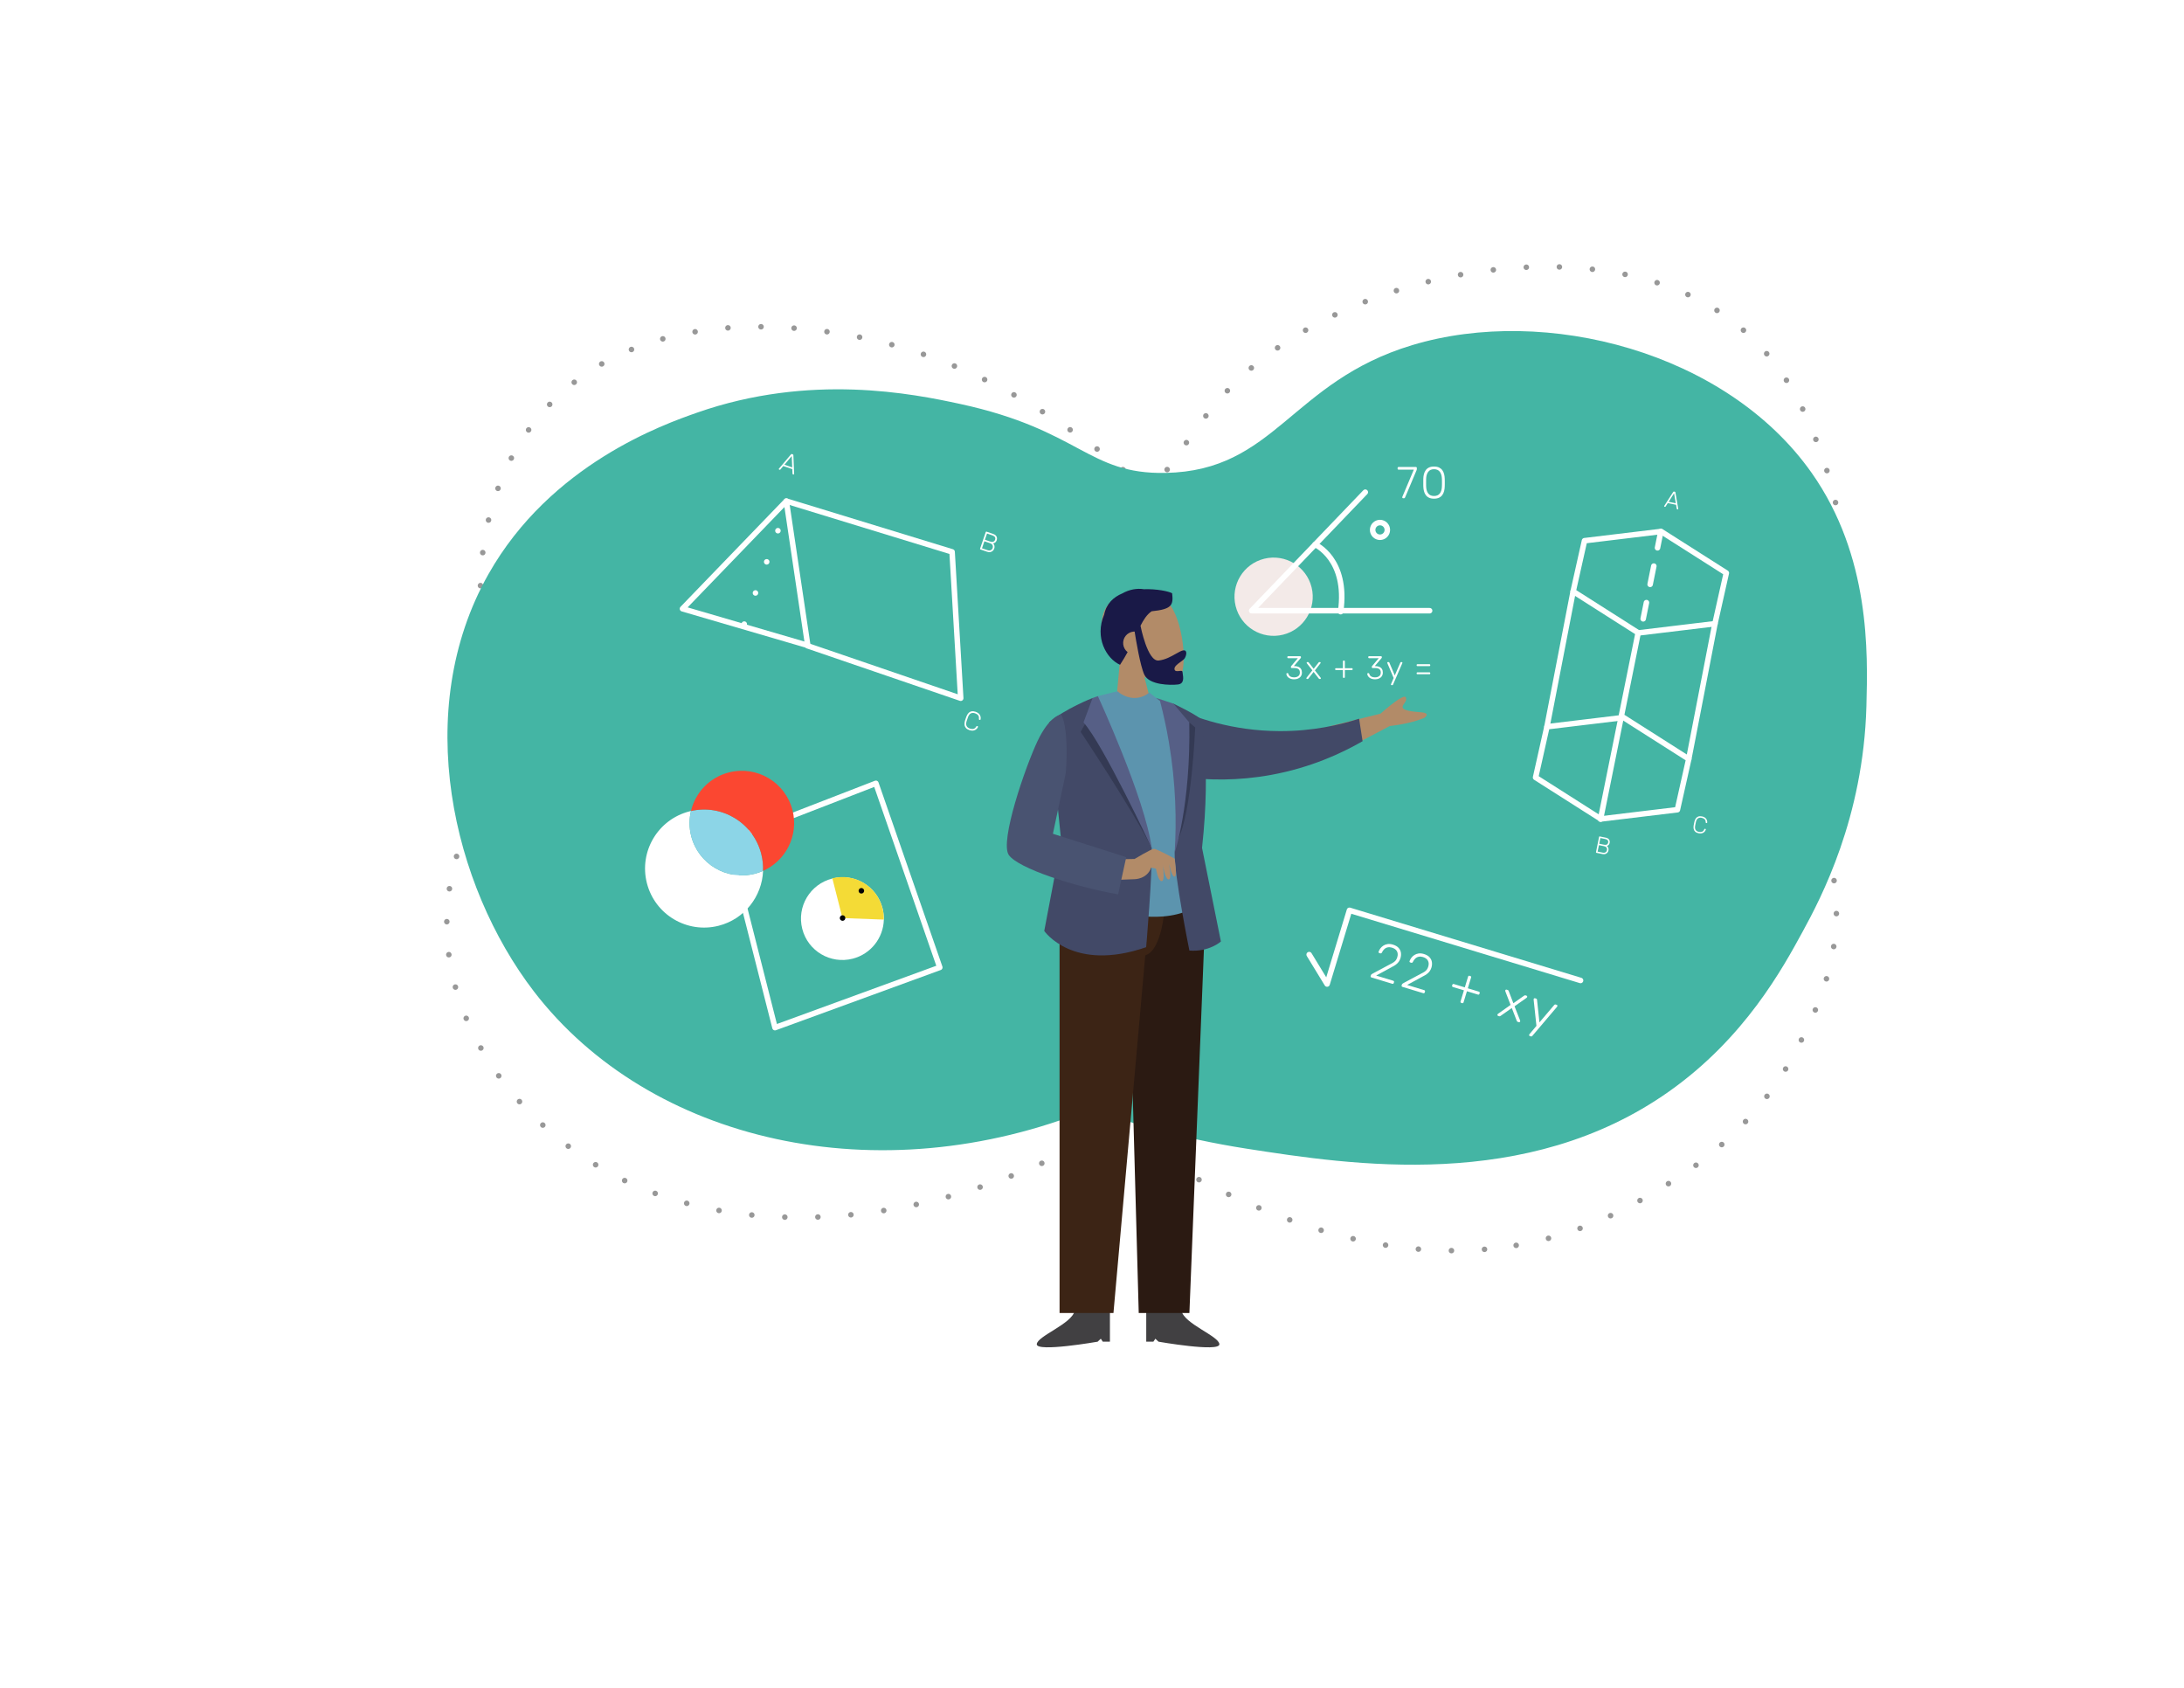 <?xml version="1.0" encoding="UTF-8"?><svg id="Layer_1" xmlns="http://www.w3.org/2000/svg" xmlns:xlink="http://www.w3.org/1999/xlink" viewBox="0 0 792 612"><defs><filter id="outer-glow-1" filterUnits="userSpaceOnUse"><feOffset dx="0" dy="0"/><feGaussianBlur result="blur" stdDeviation="5"/><feFlood flood-color="#231f20" flood-opacity=".75"/><feComposite in2="blur" operator="in"/><feComposite in="SourceGraphic"/></filter></defs><path d="M538.332,453c-59.363,4.909-113.222-29.504-145.492-50.122-20.2-12.906-35.553-25.502-45.867-34.679-80.343-9.874-148.307-59.387-167.069-117.501-13.203-40.896-4.588-93.94,37.873-118.508,34.26-19.823,76.395-12.914,88.596-10.913,42.098,6.903,73.049,28.388,87.039,38.311,36.163,25.65,32.807,38.589,58.473,50.252,36.22,16.459,52.404-4.992,96.805,4.021,48.721,9.89,101.89,50.466,114.406,95.94,8.638,31.382-4.39,56.726-11.603,70.758-15.125,29.424-39.219,44.317-49.232,50.334-11.382,6.839-32.46,19.505-63.929,22.107Z" fill="none" opacity=".41" stroke="#030303" stroke-dasharray="0 12" stroke-linecap="round" stroke-linejoin="round" stroke-width="2"/><path d="M634.67,305.669c-39.039,47.848-103.474,63.301-142.08,72.56-24.166,5.796-44.614,8.197-58.885,9.296-65.168,52.877-151.022,67.997-207.904,40.199-40.029-19.562-73.431-64.152-61.227-113.524,9.847-39.836,45.315-66.322,55.586-73.992,35.437-26.462,73.741-34.113,91.214-37.419,45.163-8.545,52.409,3.268,79.579-7.503,38.343-15.2,33.97-42.713,72.64-69.377,42.431-29.258,110.971-39.762,153.924-16.394,29.642,16.127,39.19,44.083,44.477,59.562,11.086,32.459,4.872,61.159,2.161,72.963-3.082,13.417-8.789,38.264-29.485,63.629Z" fill="none" opacity=".41" stroke="#030303" stroke-dasharray="0 12" stroke-linecap="round" stroke-linejoin="round" stroke-width="2"/><path d="M605.326,395.709c-51.707,36.591-115.294,26.699-153.392,20.772-23.848-3.71-43.17-9.618-56.457-14.381-77.068,31.21-159.919,11.977-201.86-42.609-29.514-38.413-44.462-101.744-16.511-151.262,22.553-39.954,63.712-54.403,75.631-58.587,41.123-14.436,78.398-6.857,95.338-3.196,43.786,9.463,46.296,25.569,74.566,25.033,39.895-.757,45.362-33.032,89.479-46.337,48.408-14.6,114.015,2.489,144.871,46.337,21.294,30.261,20.358,65.195,19.839,84.537-1.087,40.559-16.539,69.714-23.035,81.638-7.383,13.555-21.057,38.657-48.468,58.055Z" fill="#44b5a4" stroke-width="0"/><polygon points="263.809 304.866 281.041 372.613 340.801 350.781 317.631 284.032 263.809 304.866" fill="none" stroke="#fff" stroke-linecap="round" stroke-linejoin="round" stroke-width="2"/><path d="M320.056,329.377c.348,1.369.49,2.723.458,4.07-.163,6.564-4.652,12.474-11.326,14.172-8.047,2.047-16.215-2.781-18.262-10.827-2.046-8.043,2.822-16.19,10.869-18.237l.101-.026c7.996-2.034,16.122,2.839,18.159,10.848Z" fill="#fff" stroke-width="0"/><path d="M320.025,329.344c.348,1.369.484,2.745.453,4.093l-14.975-.554-3.668-14.42c8.13-2.011,16.153,2.872,18.19,10.881Z" fill="#f4db36" stroke-width="0"/><line x1="305.545" y1="332.872" x2="313.979" y2="320.653" fill="none" stroke="#030303" stroke-dasharray="0 12" stroke-linecap="round" stroke-linejoin="round" stroke-width="2"/><path d="M276.714,315.774c-.356,9.227-6.705,17.505-16.111,19.898-11.458,2.915-23.105-4.013-26.018-15.466-2.915-11.458,4.008-23.104,15.466-26.018.171-.044.347-.088.521-.123-.691,2.888-.711,5.98.071,9.056,2.582,10.15,12.899,16.283,23.049,13.701,1.055-.268,2.065-.621,3.022-1.047Z" fill="#fff" stroke-width="0"/><path d="M276.069,309.654c.522,2.052.728,4.107.645,6.12-.958.426-1.967.779-3.022,1.047-10.15,2.582-20.467-3.551-23.049-13.701-.782-3.075-.762-6.167-.071-9.056,11.288-2.583,22.627,4.302,25.498,15.589Z" fill="#8cd5e7" stroke-width="0"/><path d="M287.392,293.772c2.313,9.095-2.371,18.328-10.679,22.002.083-2.014-.123-4.069-.645-6.12-2.871-11.287-14.21-18.172-25.498-15.589,1.576-6.638,6.697-12.194,13.772-13.993,10.15-2.582,20.467,3.551,23.049,13.701Z" fill="#fb4731" stroke-width="0"/><polygon points="247.495 220.728 292.929 234.014 285.156 181.693 247.495 220.728" fill="none" stroke="#fff" stroke-linecap="round" stroke-linejoin="round" stroke-width="2"/><polyline points="292.878 234.164 348.387 253.167 345.265 200.104 285.156 181.693" fill="none" stroke="#fff" stroke-linecap="round" stroke-linejoin="round" stroke-width="2"/><path d="M282.541,170.269c-.049-.017-.085-.05-.11-.099-.024-.05-.027-.099-.011-.148.011-.031.027-.062.052-.095l4.386-5.19c.045-.053.093-.088.145-.105.049-.018.111-.013.186.012l.313.107c.074.025.125.06.155.104.029.044.046.102.05.172l.282,6.788c.001.041-.005.076-.016.107-.017.049-.05.086-.098.11-.05.024-.1.028-.149.011l-.185-.063c-.062-.021-.103-.054-.122-.098-.019-.044-.031-.081-.034-.11l-.067-1.672-3.267-1.118-1.078,1.28c-.015.022-.044.045-.09.067-.045.022-.099.023-.161.002l-.185-.063ZM284.465,168.505l2.823.966-.167-4.119-2.656,3.152Z" fill="#fff" stroke-width="0"/><path d="M355.536,199.23c-.062-.021-.105-.056-.129-.106s-.026-.105-.005-.167l2.069-6.044c.023-.068.06-.114.109-.138.05-.024.105-.026.167-.005l2.407.825c.431.147.757.345.978.592.222.247.354.518.397.812.045.293.016.588-.085.883-.091.265-.21.477-.357.636s-.304.276-.47.35c-.166.074-.322.12-.466.14.204.207.355.479.453.814.099.337.081.698-.052,1.086-.105.308-.277.576-.519.807-.24.231-.533.385-.879.462-.347.077-.729.044-1.147-.099l-2.472-.846ZM356.103,198.805l2.003.686c.454.156.848.157,1.179.001.332-.154.56-.416.687-.785.128-.375.109-.724-.06-1.046-.168-.322-.48-.562-.934-.717l-2.003-.686-.872,2.547ZM357.165,195.706l1.91.654c.455.156.835.173,1.142.05.307-.122.522-.364.646-.727.124-.363.1-.677-.074-.943-.174-.266-.488-.477-.943-.632l-1.91-.654-.771,2.252Z" fill="#fff" stroke-width="0"/><path d="M351.507,264.727c-.56-.192-.979-.458-1.258-.796-.279-.34-.44-.728-.484-1.161-.044-.434.008-.895.153-1.381.08-.254.169-.525.269-.815.099-.289.196-.565.294-.828.183-.474.424-.87.727-1.189.302-.32.667-.526,1.094-.621.427-.094.921-.046,1.48.146.437.15.789.338,1.054.568.265.228.46.476.586.741.125.266.196.531.212.795.016.263-.008.507-.071.733-.014.057-.045.096-.097.116-.053.02-.105.021-.161.001l-.185-.063c-.049-.017-.087-.045-.115-.085-.027-.04-.035-.1-.021-.177.07-.588-.021-1.039-.275-1.353-.253-.313-.626-.554-1.118-.723-.56-.191-1.058-.186-1.496.019-.438.204-.789.649-1.051,1.336-.191.499-.369,1.015-.531,1.55-.213.704-.21,1.271.012,1.7.221.43.611.74,1.17.932.492.168.934.206,1.327.114.393-.092.741-.392,1.046-.899.037-.07.08-.112.125-.128.047-.015.095-.014.144.003l.185.063c.056.019.097.052.126.1.028.048.03.098.005.151-.088.217-.22.425-.394.623-.174.198-.393.364-.654.498-.263.133-.569.209-.918.227-.35.018-.744-.048-1.181-.198Z" fill="#fff" stroke-width="0"/><line x1="269.887" y1="226.293" x2="283.438" y2="188.738" fill="none" stroke="#fff" stroke-dasharray="0 12" stroke-linecap="round" stroke-linejoin="round" stroke-width="2"/><polygon points="626.027 207.754 621.909 226.144 594.137 229.491 570.484 214.447 574.603 196.057 602.375 192.711 626.027 207.754" fill="none" stroke="#fff" stroke-linecap="round" stroke-linejoin="round" stroke-width="2"/><polygon points="612.407 275.207 608.288 293.597 580.516 296.944 556.863 281.9 560.982 263.51 588.754 260.163 612.407 275.207" fill="none" stroke="#fff" stroke-linecap="round" stroke-linejoin="round" stroke-width="2"/><line x1="570.484" y1="214.447" x2="560.982" y2="263.51" fill="none" stroke="#fff" stroke-linecap="round" stroke-linejoin="round" stroke-width="2"/><line x1="594.036" y1="229.567" x2="580.415" y2="297.02" fill="none" stroke="#fff" stroke-linecap="round" stroke-linejoin="round" stroke-width="2"/><line x1="621.909" y1="226.144" x2="612.407" y2="275.207" fill="none" stroke="#fff" stroke-linecap="round" stroke-linejoin="round" stroke-width="2"/><line x1="602.263" y1="192.756" x2="601.075" y2="198.637" fill="none" stroke="#fff" stroke-linecap="round" stroke-linejoin="round" stroke-width="2"/><line x1="599.738" y1="205.26" x2="597.732" y2="215.194" fill="none" stroke="#fff" stroke-dasharray="0 0 6.756 6.756" stroke-linecap="round" stroke-linejoin="round" stroke-width="2"/><line x1="597.063" y1="218.505" x2="595.876" y2="224.386" fill="none" stroke="#fff" stroke-linecap="round" stroke-linejoin="round" stroke-width="2"/><path d="M603.616,183.729c-.045-.009-.081-.034-.108-.074-.027-.041-.035-.084-.026-.13.006-.028.017-.058.035-.09l3.261-5.076c.033-.052.072-.088.114-.109.043-.021.099-.024.167-.011l.288.059c.067.014.117.039.148.074.031.036.052.084.063.145l1.034,5.943c.005.037.005.069-.001.097-.009.046-.035.082-.075.109-.041.027-.084.035-.13.026l-.169-.034c-.057-.011-.097-.035-.117-.072-.023-.036-.036-.067-.044-.092l-.252-1.465-3.005-.606-.801,1.252c-.01.021-.035.044-.071.069-.039.025-.085.032-.141.021l-.171-.035ZM605.105,181.955l2.598.524-.623-3.607-1.975,3.083Z" fill="#fff" stroke-width="0"/><path d="M578.91,309.225c-.056-.012-.098-.038-.125-.078-.027-.041-.035-.09-.023-.146l1.123-5.561c.013-.062.039-.107.08-.134.041-.027.09-.035.146-.023l2.216.447c.396.08.707.216.93.408.223.193.371.416.443.669.073.253.081.516.026.787-.049.243-.13.444-.24.602-.111.156-.236.277-.373.361-.138.084-.27.143-.394.177.203.159.367.38.492.665.125.285.152.605.08.962-.058.282-.178.54-.363.771-.185.23-.425.399-.722.508-.295.108-.636.124-1.021.046l-2.275-.459ZM579.361,308.785l1.843.372c.418.085.765.039,1.038-.135.274-.175.445-.432.514-.771.069-.345.012-.649-.173-.914-.185-.264-.488-.438-.906-.523l-1.843-.372-.473,2.343ZM579.938,305.933l1.758.355c.418.084.756.055,1.011-.087.256-.143.417-.381.484-.715.067-.334.01-.607-.174-.821-.184-.213-.484-.363-.903-.448l-1.758-.355-.418,2.072Z" fill="#fff" stroke-width="0"/><path d="M615.956,302.131c-.516-.104-.917-.289-1.2-.556-.285-.267-.472-.589-.561-.966-.089-.377-.098-.789-.025-1.233.041-.233.089-.482.143-.749s.108-.521.163-.763c.105-.438.273-.814.502-1.131.229-.316.525-.54.892-.672.364-.132.806-.146,1.321-.042.401.081.732.207.993.377.259.171.459.365.6.586.143.22.234.444.28.674.045.23.052.448.022.654-.005.052-.029.091-.071.114-.043.023-.091.03-.142.02l-.17-.034c-.046-.009-.082-.03-.11-.062-.028-.033-.043-.084-.04-.154-.006-.525-.138-.912-.396-1.158-.261-.247-.617-.416-1.069-.507-.516-.104-.954-.041-1.315.189-.36.23-.617.664-.771,1.298-.11.461-.206.937-.288,1.426-.105.645-.036,1.143.207,1.496s.623.581,1.139.685c.452.091.846.073,1.182-.053.335-.126.605-.431.815-.913.024-.065.058-.108.097-.126.039-.019.08-.024.126-.015l.17.034c.051.01.092.035.122.073.03.039.037.083.021.133-.053.202-.144.399-.274.594-.131.194-.303.366-.52.513-.215.148-.476.25-.78.307-.307.056-.66.043-1.062-.038Z" fill="#fff" stroke-width="0"/><circle cx="461.863" cy="216.364" r="14.188" transform="translate(-38.347 116.759) rotate(-13.839)" fill="#f3eae8" stroke-width="0"/><polyline points="495.106 178.467 453.895 221.436 518.433 221.436" fill="none" stroke="#fff" stroke-linecap="round" stroke-linejoin="round" stroke-width="2"/><path d="M476.904,197.446s11.982,5.258,9.26,24.344" fill="none" stroke="#fff" stroke-linecap="round" stroke-linejoin="round" stroke-width="2"/><path d="M503.101,192.141c0,1.471-1.193,2.664-2.664,2.664-1.472,0-2.664-1.193-2.664-2.664,0-1.471,1.193-2.664,2.664-2.664,1.471,0,2.664,1.193,2.664,2.664Z" fill="none" stroke="#fff" stroke-linecap="round" stroke-linejoin="round" stroke-width="2"/><path d="M508.832,180.653c-.098,0-.176-.035-.235-.105s-.089-.154-.089-.251c0-.032.011-.081.032-.146l4.159-9.856h-5.519c-.107,0-.194-.032-.259-.097s-.097-.151-.097-.259v-.243c0-.118.032-.21.097-.275s.151-.097.259-.097h6.247c.118,0,.21.032.275.097.064.065.097.157.097.275v.243c0,.129-.008.234-.024.315-.016.081-.046.175-.089.283l-4.095,9.71c-.043.087-.094.176-.153.267-.06.092-.148.138-.267.138h-.34Z" fill="#fff" stroke-width="0"/><path d="M520.03,180.814c-.733,0-1.346-.119-1.837-.356-.491-.237-.885-.563-1.181-.979-.297-.415-.511-.893-.64-1.432-.13-.54-.205-1.106-.227-1.699,0-.291-.003-.588-.008-.89-.006-.302-.006-.607,0-.915.005-.308.008-.612.008-.915.011-.593.083-1.159.219-1.699.135-.539.351-1.017.647-1.432.296-.415.689-.742,1.181-.979s1.104-.356,1.837-.356,1.346.119,1.837.356.885.564,1.182.979c.297.416.512.893.647,1.432.135.54.207,1.106.218,1.699.011.302.017.607.017.915v.915c0,.302-.006.599-.017.89-.011.593-.083,1.16-.218,1.699-.136.54-.351,1.017-.647,1.432-.297.416-.69.742-1.182.979-.491.237-1.104.356-1.837.356ZM520.03,179.844c.96,0,1.673-.318,2.137-.955.464-.636.706-1.51.728-2.622.011-.313.017-.607.017-.882v-.826c0-.275-.006-.558-.017-.85-.021-1.089-.264-1.958-.728-2.605s-1.177-.971-2.137-.971c-.949,0-1.658.324-2.128.971s-.715,1.516-.736,2.605c0,.291-.003.575-.008.85-.006.275-.006.55,0,.826.005.275.008.569.008.882.021,1.111.267,1.985.736,2.622.47.637,1.179.955,2.128.955Z" fill="#fff" stroke-width="0"/><path d="M469.31,246.311c-.44,0-.833-.057-1.179-.171-.347-.114-.639-.265-.879-.454-.239-.189-.424-.403-.554-.643s-.199-.489-.207-.749c0-.071.024-.125.071-.165.047-.039.106-.059.177-.059h.165c.062,0,.124.016.183.047.06.032.104.106.136.224.086.338.242.6.466.784s.479.311.767.377c.286.067.571.101.854.101.605,0,1.103-.146,1.491-.437.39-.291.584-.727.584-1.309s-.175-.998-.524-1.25c-.351-.251-.828-.377-1.433-.377h-1.038c-.078,0-.142-.024-.188-.071-.047-.047-.07-.11-.07-.189v-.177c0-.062.01-.116.029-.159.02-.043.045-.084.076-.124l2.429-2.865h-3.561c-.078,0-.142-.023-.188-.071-.047-.047-.07-.11-.07-.188v-.177c0-.086.023-.153.07-.201.047-.047.11-.071.188-.071h4.398c.086,0,.153.024.2.071.047.047.07.114.07.201v.177c0,.047-.01.088-.029.124-.02.036-.041.069-.064.101l-2.488,2.912h.236c.542,0,1.016.084,1.421.253.404.169.719.426.942.772.225.346.337.782.337,1.309,0,.519-.122.961-.366,1.326-.243.366-.577.645-1.002.837s-.908.289-1.45.289Z" fill="#fff" stroke-width="0"/><path d="M473.967,246.193c-.062,0-.118-.023-.165-.071-.047-.047-.07-.102-.07-.165,0-.031.006-.065.018-.1.012-.036.037-.081.076-.136l2.075-2.665-1.969-2.523c-.04-.055-.065-.101-.077-.136-.012-.036-.018-.069-.018-.1,0-.063.023-.118.071-.165.047-.047.102-.071.165-.071h.247c.079,0,.14.02.183.059.044.04.081.079.112.118l1.769,2.275,1.769-2.264c.039-.039.078-.081.118-.124.039-.043.098-.064.177-.064h.235c.063,0,.118.023.165.071.048.047.071.102.071.165,0,.031-.006.064-.018.1-.012.035-.038.081-.077.136l-1.992,2.558,2.075,2.629c.039.055.064.1.076.136.012.035.018.069.018.1,0,.063-.023.118-.07.165-.047.047-.103.071-.165.071h-.248c-.078,0-.14-.02-.183-.059-.043-.039-.08-.078-.111-.118l-1.863-2.382-1.863,2.382c-.031.04-.068.079-.111.118-.044.04-.104.059-.183.059h-.236Z" fill="#fff" stroke-width="0"/><path d="M487.254,245.804c-.078,0-.141-.023-.188-.071-.047-.047-.07-.11-.07-.188v-2.582h-2.559c-.079,0-.142-.024-.188-.071-.048-.047-.071-.11-.071-.188v-.166c0-.078.023-.141.071-.188.047-.047.109-.071.188-.071h2.559v-2.511c0-.079.023-.142.07-.188.048-.047.11-.071.188-.071h.178c.078,0,.141.023.188.071.047.047.07.11.07.188v2.511h2.57c.079,0,.142.024.188.071.048.047.071.11.071.188v.166c0,.079-.023.141-.071.188-.047.047-.109.071-.188.071h-2.57v2.582c0,.079-.023.142-.07.188-.048.047-.11.071-.188.071h-.178Z" fill="#fff" stroke-width="0"/><path d="M498.644,246.311c-.44,0-.833-.057-1.179-.171-.347-.114-.639-.265-.879-.454-.239-.189-.424-.403-.554-.643s-.199-.489-.207-.749c0-.071.024-.125.071-.165.047-.039.106-.059.177-.059h.165c.062,0,.124.016.183.047.06.032.104.106.136.224.086.338.242.6.466.784s.479.311.767.377c.286.067.571.101.854.101.605,0,1.103-.146,1.491-.437.39-.291.584-.727.584-1.309s-.175-.998-.524-1.25c-.351-.251-.828-.377-1.433-.377h-1.038c-.078,0-.142-.024-.188-.071-.047-.047-.07-.11-.07-.189v-.177c0-.062.01-.116.029-.159.02-.043.045-.084.076-.124l2.429-2.865h-3.561c-.078,0-.142-.023-.188-.071-.047-.047-.07-.11-.07-.188v-.177c0-.086.023-.153.07-.201.047-.047.11-.071.188-.071h4.398c.086,0,.153.024.2.071.047.047.07.114.07.201v.177c0,.047-.01.088-.029.124-.02.036-.041.069-.064.101l-2.488,2.912h.236c.542,0,1.016.084,1.421.253.404.169.719.426.942.772.225.346.337.782.337,1.309,0,.519-.122.961-.366,1.326-.243.366-.577.645-1.002.837s-.908.289-1.45.289Z" fill="#fff" stroke-width="0"/><path d="M504.645,248.433c-.062,0-.117-.023-.165-.071-.047-.047-.07-.102-.07-.165,0-.032.006-.065.018-.1.012-.036.029-.081.053-.136l.908-2.122-2.252-5.306c-.047-.118-.07-.197-.07-.236,0-.063.023-.118.07-.165.047-.047.103-.071.165-.071h.248c.078,0,.139.018.183.053.043.036.072.077.088.124l1.981,4.669,2.027-4.669c.023-.047.055-.088.095-.124.039-.035.098-.053.177-.053h.235c.063,0,.118.023.165.071.048.047.071.102.071.165,0,.039-.023.118-.071.236l-3.348,7.723c-.024.047-.056.088-.095.124-.039.036-.099.053-.177.053h-.236Z" fill="#fff" stroke-width="0"/><path d="M513.982,241.524c-.078,0-.142-.023-.188-.071s-.07-.11-.07-.188v-.165c0-.079.023-.142.07-.189.047-.047.11-.071.188-.071h4.422c.078,0,.142.024.188.071.047.047.07.11.07.189v.165c0,.079-.023.141-.07.188s-.11.071-.188.071h-4.422ZM513.982,244.472c-.078,0-.142-.024-.188-.071-.047-.047-.07-.11-.07-.189v-.165c0-.078.023-.141.07-.188s.11-.071.188-.071h4.422c.078,0,.142.023.188.071s.07.11.07.188v.165c0,.079-.023.142-.07.189-.047.047-.11.071-.188.071h-4.422Z" fill="#fff" stroke-width="0"/><path d="M497.338,354.419c-.122-.037-.21-.104-.261-.2-.052-.096-.059-.205-.021-.328l.083-.275c.038-.123.107-.232.21-.329.103-.096.265-.198.485-.306l6.218-3.322c.596-.287,1.066-.555,1.408-.799.342-.245.607-.51.795-.795.187-.285.338-.618.453-.999.25-.822.209-1.538-.122-2.148-.331-.609-.934-1.047-1.805-1.312-.553-.168-1.064-.203-1.536-.104-.473.098-.887.312-1.24.64-.354.328-.648.745-.883,1.25-.057.145-.145.234-.263.272-.12.038-.215.046-.288.023l-.368-.112c-.124-.037-.209-.1-.256-.188s-.056-.181-.026-.279c.14-.414.357-.82.652-1.221.295-.399.664-.74,1.104-1.022.44-.281.95-.466,1.525-.553.576-.087,1.215-.023,1.914.188.933.283,1.632.689,2.094,1.219.463.529.737,1.116.824,1.759.086.644.03,1.29-.167,1.94-.152.504-.366.944-.644,1.323-.275.379-.622.724-1.036,1.032-.416.311-.914.605-1.495.885l-5.64,3.074,6.169,1.873c.136.041.229.109.28.205.051.096.056.213.015.348l-.083.275c-.038.123-.104.21-.2.262-.097.051-.211.056-.347.015l-7.551-2.291Z" fill="#fff" stroke-width="0"/><path d="M508.571,357.828c-.122-.037-.21-.104-.261-.2-.052-.097-.059-.205-.021-.328l.084-.276c.037-.123.107-.232.21-.328s.265-.198.485-.306l6.218-3.322c.596-.288,1.066-.555,1.408-.799.342-.245.606-.51.795-.795.187-.285.338-.618.453-.999.25-.822.209-1.538-.122-2.148-.331-.609-.934-1.047-1.805-1.312-.553-.168-1.064-.203-1.535-.104-.474.098-.888.312-1.241.64-.354.328-.648.745-.883,1.25-.056.144-.145.234-.263.272-.12.037-.215.045-.288.023l-.368-.112c-.124-.037-.209-.1-.256-.188-.047-.088-.056-.18-.025-.279.139-.413.356-.82.651-1.22s.664-.74,1.104-1.022c.44-.281.95-.466,1.525-.553.576-.087,1.215-.023,1.914.188.933.283,1.631.69,2.094,1.219.463.529.737,1.116.824,1.759.086.643.03,1.29-.167,1.94-.153.504-.366.944-.644,1.323-.275.379-.621.723-1.036,1.032-.415.311-.914.605-1.495.884l-5.64,3.075,6.169,1.872c.136.041.229.11.28.206.051.096.056.212.015.347l-.084.276c-.037.123-.104.21-.199.261-.097.052-.211.057-.347.016l-7.551-2.291Z" fill="#fff" stroke-width="0"/><path d="M529.934,363.646c-.123-.037-.209-.104-.261-.199-.051-.097-.059-.205-.021-.328l1.225-4.033-3.996-1.213c-.123-.037-.21-.104-.262-.199-.051-.097-.058-.206-.021-.329l.078-.257c.037-.123.104-.211.199-.262.097-.052.206-.059.329-.021l3.996,1.213,1.19-3.922c.037-.123.104-.211.199-.262.097-.051.205-.059.328-.021l.277.084c.121.037.209.104.26.2.052.096.06.206.022.328l-1.19,3.923,4.015,1.218c.122.037.209.104.261.2.051.096.058.205.021.328l-.078.258c-.038.123-.104.21-.199.262-.097.051-.206.058-.328.021l-4.015-1.218-1.225,4.033c-.037.122-.104.209-.2.261-.096.052-.206.058-.327.021l-.277-.084Z" fill="#fff" stroke-width="0"/><path d="M543.285,368.362c-.098-.03-.173-.093-.225-.188-.051-.097-.062-.193-.032-.291.015-.049.041-.099.075-.148.035-.05.098-.108.185-.176l4.504-3.178-1.879-4.875c-.036-.104-.055-.188-.056-.248-.002-.061.005-.115.02-.165.029-.098.093-.173.188-.225.096-.051.192-.062.291-.032l.387.117c.122.037.209.098.259.18.049.081.088.161.119.237l1.683,4.392,3.836-2.697c.08-.042.16-.088.243-.138.082-.048.183-.055.307-.017l.368.111c.098.029.173.093.225.188.051.097.062.194.032.292-.015.049-.041.098-.076.147-.034.05-.096.108-.183.176l-4.325,3.052,1.995,5.09c.035.105.054.188.055.249.002.061-.005.116-.02.165-.029.098-.093.172-.188.224-.097.052-.193.062-.291.032l-.387-.117c-.124-.037-.21-.097-.259-.179s-.088-.16-.118-.237l-1.781-4.604-4.039,2.838c-.067.047-.145.09-.231.131-.086.041-.189.043-.312.005l-.369-.111Z" fill="#fff" stroke-width="0"/><path d="M554.783,375.674c-.099-.03-.173-.094-.224-.189-.052-.096-.063-.193-.033-.292.015-.049.04-.098.075-.147.036-.05.084-.112.147-.187l2.424-2.885-1.002-9.354c-.019-.207-.018-.34.001-.402.029-.098.092-.173.188-.225.097-.051.193-.062.291-.031l.387.117c.123.037.21.094.261.169.051.076.078.154.08.235l.88,8.231,5.381-6.331c.06-.062.128-.112.206-.148.078-.037.178-.037.302.001l.368.111c.098.03.173.093.225.188.051.097.062.193.032.291-.019.062-.093.174-.222.336l-8.892,10.475c-.06.062-.128.112-.206.148-.079.037-.179.037-.302,0l-.368-.111Z" fill="#fff" stroke-width="0"/><polyline points="474.755 346.132 481.256 356.795 489.364 330.076 573.165 355.506" fill="none" stroke="#fff" stroke-linecap="round" stroke-linejoin="round" stroke-width="2"/><g filter="url(#outer-glow-1)"><path d="M414.97,245.468c4.778,2.154,9.312,2.929,11.303,2.154,4.996-1.944,3.218-20.856-1.658-27.813-4.875-6.957-25.764-7.749-25.039,7.103.252,5.154,2.942,9.46,6.558,12.804l-2.521,27.182,16.517-1.972-5.161-19.456Z" fill="#b28b68" fill-rule="evenodd" stroke-width="0"/><path d="M413.589,226.887c1.175-2.298,2.353-4.084,4.025-5.24,7.275-.752,7.969-2.156,7.446-6.543-1.273-.699-5.58-1.618-10.262-1.462-2.445-.394-5.231.067-7.794,1.518-3.217,1.343-5.794,3.714-6.585,7.673-3.578,8.315.809,16.003,5.749,18.218,1.053-1.6,1.956-3.137,2.751-4.6-.858-.658-1.459-1.648-1.597-2.805-.272-2.281,1.355-4.35,3.636-4.622.168-.02.334-.03.499-.03.443,2.839,2.018,12.435,3.526,15.654,1.78,3.794,9.527,3.853,12.189,3.535,2.299-.275,1.961-2.442,1.718-3.996-.034-.224-.068-.435-.091-.625-.048-.399-.566-.336-1.151-.265-.76.092-1.634.198-1.738-.674-.114-.951,1.114-1.838,2.212-2.631.685-.495,1.321-.954,1.548-1.369.719-1.311.815-2.974-.487-2.819-.712.085-1.639.612-2.754,1.245-1.684.957-3.797,2.157-6.244,2.449-4.044.483-6.563-12.45-6.595-12.612Z" fill="#191947" fill-rule="evenodd" stroke-width="0"/><path d="M516.481,260.302c.847-.566,1.955-1.804-1.166-2.035-3.121-.231-6.393-.614-6.658-1.732-.116-.49.213-.952.566-1.448.453-.637.945-1.327.583-2.2-.43-1.035-3.501.93-9.213,5.895l-18.217,4.514,2.385,10.05,19.238-10.098c4.886-.556,9.047-1.538,12.483-2.947Z" fill="#b28b68" fill-rule="evenodd" stroke-width="0"/><path d="M492.859,260.6c.423,2.719.847,5.437,1.27,8.156-7.502,4.321-18.746,9.579-33.189,12.217-23.987,4.381-43.614-.873-53.388-4.258,6.028-6.694,12.055-13.387,18.083-20.081,7.703,3.512,21.139,8.403,38.383,8.466,12.043.044,21.961-2.281,28.84-4.5Z" fill="#424967" stroke-width="0"/><path d="M402.5,470.311v16.176h-2.588l-.719-1.078-1.15,1.078s-22.143,3.882-22.071.935c.072-2.948,12.797-7.405,13.732-12.15.935-4.745,1.078-6.255,1.078-6.255l11.719,1.294Z" fill="#414042" stroke-width="0"/><path d="M415.667,470.311v16.176h2.588l.719-1.078,1.15,1.078s22.143,3.882,22.071.935c-.072-2.948-12.797-7.405-13.732-12.15-.935-4.745-1.078-6.255-1.078-6.255l-11.719,1.294Z" fill="#414042" stroke-width="0"/><polygon points="417.679 328.022 435.006 326.422 436.735 340.507 431.322 476.081 412.947 476.081 409.168 338.683 417.679 328.022" fill="#2b1a12" stroke-width="0"/><path d="M422.409,328.022s-.671,16.321-7.097,18.404l-11.531,129.655h-19.544v-140.376l38.172-7.683Z" fill="#3c2415" stroke-width="0"/><path d="M405.231,250.651c-2.369.586-4.739,1.172-7.108,1.759l-.821,2.709,5.476,74.633s16.29,6.023,29.02,0l-3.833-38.291-3.772-34.397c-2.459-1.988-4.919-3.976-7.378-5.964-.712.585-2.124,1.568-4.13,1.886-4.009.634-6.995-1.929-7.453-2.335Z" fill="#5c94ae" stroke-width="0"/><path d="M424.192,257.064l1.333-1.933s7.504,3.576,9.831,5.492c0,0,3.97,15.605.548,46.816l6.844,33.948s-4.235,3.833-11.426,3.285c0,0-5.518-27.24-5.347-35.454,0,0,4.318-32.959-1.783-52.154Z" fill="#424967" stroke-width="0"/><path d="M428.347,261.948h2.939l2.143,1.814s-1.283,31.461-6.351,40.798l.423-14.246.846-28.366Z" fill="#343a54" stroke-width="0"/><path d="M420.669,254.209c1.22,4.647,2.319,9.622,3.216,14.908,2.553,15.035,2.809,28.643,2.089,40.101,0,0,5.858-17.155,5.311-47.27l-5.761-6.817c-2.11-.696-4.221-1.392-6.331-2.087.492.389.983.777,1.475,1.166Z" fill="#565f86" stroke-width="0"/><path d="M397.368,256.025l-1.162-2.931s-9.993,3.882-15.742,8.854l4.38,43.164-6.16,32.442s10.354,15.118,36.96,5.886c0,0,2.354-27.241,1.998-36.002l-18.601-48.458-1.674-2.955Z" fill="#424967" stroke-width="0"/><path d="M393.789,261.948l-1.904,3.424s18.745,28.046,25.757,42.067l-18.017-43.677-4.957-3.139-.879,1.325Z" fill="#343a54" stroke-width="0"/><path d="M405.172,319.025l6.228-.231s4.585.031,6.059-4.209l1.742.38s.732,4.529,2.08,4.518c1.348-.011.353-6.101.353-6.101,0,0,.845,5.567,2.186,5.493,1.341-.074-.024-6.428-.024-6.428,0,0,1.018,5.422,2.12,5.418,1.102-.004.038-6.537.038-6.537,0,0-6.564-3.635-7.562-3.547-.998.088-6.952,3.668-6.952,3.668l-4.941.096-1.327,7.479Z" fill="#b28b68" stroke-width="0"/><path d="M384.822,259.076s-4.121.266-8.526,9.532-13.88,36.621-10.448,41.434c3.433,4.813,23.528,11.391,39.622,14.255l2.949-13.507-26.594-8.469,4.684-22.096s1.312-15.636-1.687-21.15Z" fill="#495371" stroke-width="0"/><path d="M398.122,252.41s17.138,37.097,19.52,55.029c0,0-17.603-37.595-24.722-45.491l3.285-8.854,1.916-.684Z" fill="#565f86" stroke-width="0"/></g></svg>